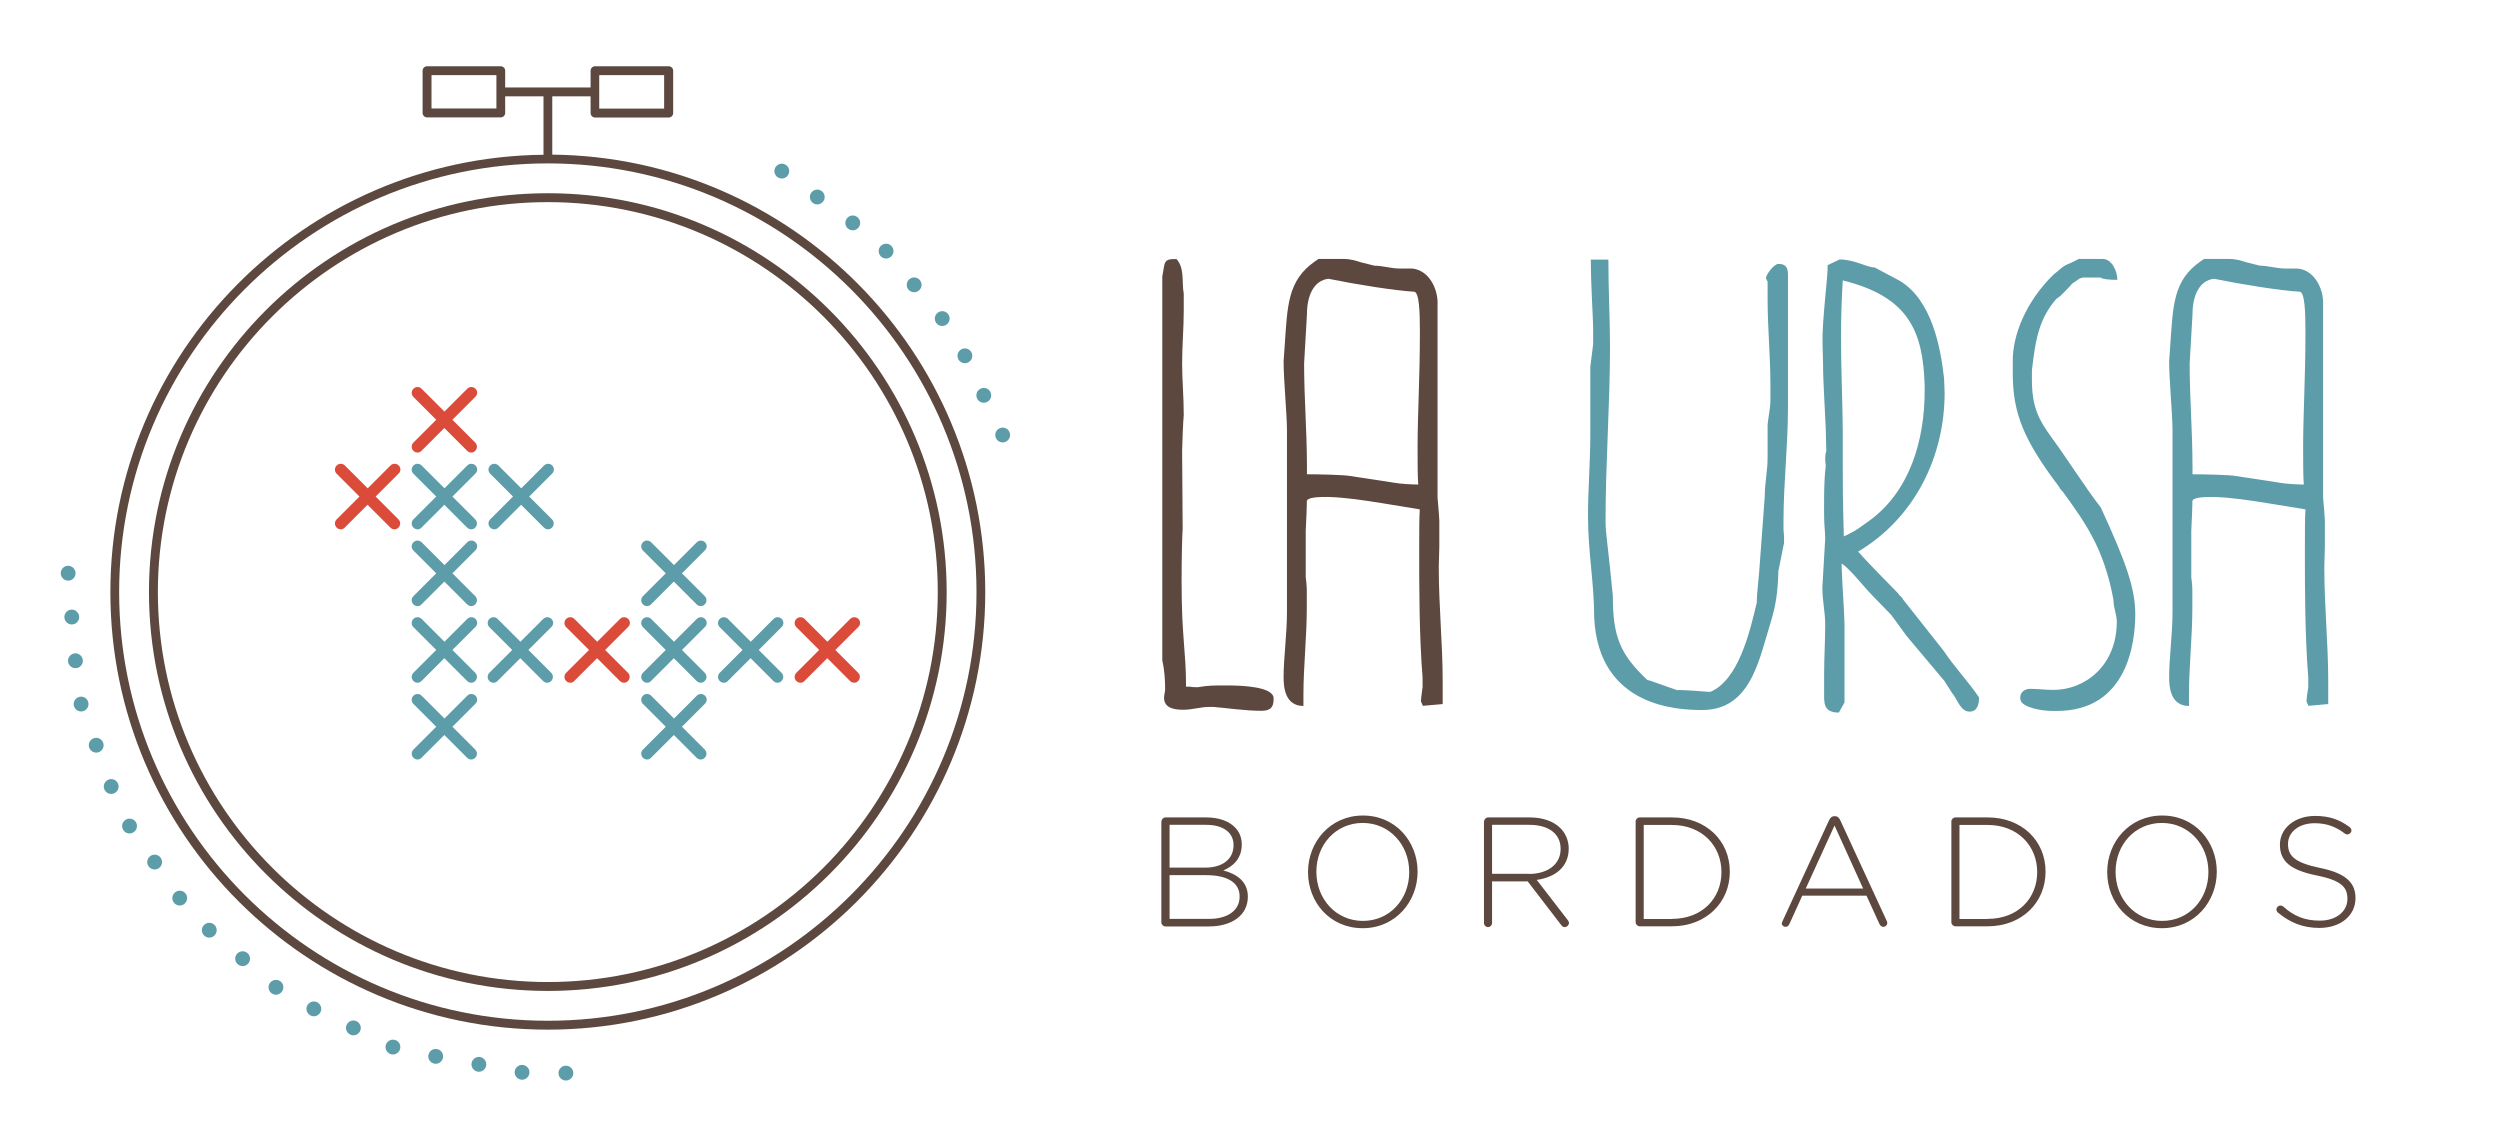<?xml version="1.0" encoding="utf-8"?>
<!-- Generator: Adobe Illustrator 23.0.6, SVG Export Plug-In . SVG Version: 6.00 Build 0)  -->
<svg version="1.1" id="Layer_1" xmlns="http://www.w3.org/2000/svg" xmlns:xlink="http://www.w3.org/1999/xlink" x="0px" y="0px"
	 viewBox="0 0 185.28 85" style="enable-background:new 0 0 185.28 85;" xml:space="preserve">
<style type="text/css">
	.st0{fill:#5C483E;}
	.st1{fill:#5C9DA9;}
	.st2{fill:#DB4B3A;}
	.st3{fill:#231F20;}
	.st4{fill:#927D74;}
</style>
<g>
	<path class="st0" d="M40.93,11.46V7.14h2.84v1.24c0,0.18,0.15,0.33,0.33,0.33h5.46c0.18,0,0.33-0.15,0.33-0.33V5.24
		c0-0.18-0.15-0.33-0.33-0.33h-5.46c-0.18,0-0.33,0.15-0.33,0.33v1.24h-6.33V5.24c0-0.18-0.15-0.33-0.33-0.33h-5.46
		c-0.18,0-0.33,0.15-0.33,0.33v3.13c0,0.18,0.15,0.33,0.33,0.33h5.46c0.18,0,0.33-0.15,0.33-0.33V7.14h2.84v4.33
		c-17.73,0.18-32.1,14.65-32.1,32.42c0,17.88,14.54,32.42,32.42,32.42s32.42-14.54,32.42-32.42C73.02,26.11,58.65,11.64,40.93,11.46
		z M44.41,5.57h4.81v2.48h-4.81V5.57z M31.98,8.05V5.57h4.81v1.24c0,0,0,0,0,0c0,0,0,0,0,0v1.23H31.98z M40.6,75.65
		c-17.52,0-31.77-14.25-31.77-31.77c0-17.52,14.25-31.77,31.77-31.77s31.77,14.25,31.77,31.77C72.37,61.4,58.12,75.65,40.6,75.65z"
		/>
	<g>
		<path class="st1" d="M5.6,42.48c0-0.3-0.25-0.55-0.55-0.55c-0.3,0-0.55,0.25-0.55,0.55c0,0.3,0.25,0.55,0.55,0.55
			C5.35,43.04,5.6,42.79,5.6,42.48z"/>
		<path class="st1" d="M5.87,45.73c0-0.3-0.25-0.55-0.55-0.55c-0.3,0-0.55,0.25-0.55,0.55c0,0.3,0.25,0.55,0.55,0.55
			C5.62,46.28,5.87,46.03,5.87,45.73z"/>
		<path class="st1" d="M6.14,48.97c0-0.3-0.25-0.55-0.55-0.55c-0.3,0-0.55,0.25-0.55,0.55c0,0.3,0.25,0.55,0.55,0.55
			C5.9,49.52,6.14,49.27,6.14,48.97z"/>
		<path class="st1" d="M6.01,51.63c-0.3,0-0.55,0.25-0.55,0.55s0.25,0.55,0.55,0.55c0.3,0,0.55-0.25,0.55-0.55
			S6.32,51.63,6.01,51.63z"/>
		<path class="st1" d="M7.13,54.68c-0.3,0-0.55,0.25-0.55,0.55c0,0.3,0.25,0.55,0.55,0.55c0.3,0,0.55-0.25,0.55-0.55
			C7.68,54.93,7.43,54.68,7.13,54.68z"/>
		<path class="st1" d="M8.24,57.74c-0.3,0-0.55,0.25-0.55,0.55c0,0.3,0.25,0.55,0.55,0.55c0.3,0,0.55-0.25,0.55-0.55
			C8.79,57.99,8.55,57.74,8.24,57.74z"/>
		<path class="st1" d="M9.6,60.67c-0.3,0-0.55,0.25-0.55,0.55c0,0.3,0.25,0.55,0.55,0.55c0.3,0,0.55-0.25,0.55-0.55
			C10.16,60.92,9.91,60.67,9.6,60.67z"/>
		<path class="st1" d="M11.46,63.34c-0.3,0-0.55,0.25-0.55,0.55c0,0.3,0.25,0.55,0.55,0.55c0.3,0,0.55-0.25,0.55-0.55
			C12.01,63.59,11.77,63.34,11.46,63.34z"/>
		<path class="st1" d="M13.32,66.01c-0.3,0-0.55,0.25-0.55,0.55c0,0.3,0.25,0.55,0.55,0.55c0.3,0,0.55-0.25,0.55-0.55
			C13.87,66.26,13.63,66.01,13.32,66.01z"/>
		<path class="st1" d="M15.51,68.39c-0.3,0-0.55,0.25-0.55,0.55c0,0.3,0.25,0.55,0.55,0.55c0.3,0,0.55-0.25,0.55-0.55
			C16.06,68.63,15.81,68.39,15.51,68.39z"/>
		<path class="st1" d="M17.98,70.5c-0.3,0-0.55,0.25-0.55,0.55c0,0.3,0.25,0.55,0.55,0.55s0.55-0.25,0.55-0.55
			C18.53,70.75,18.28,70.5,17.98,70.5z"/>
		<path class="st1" d="M20.45,72.62c-0.3,0-0.55,0.25-0.55,0.55c0,0.3,0.25,0.55,0.55,0.55c0.3,0,0.55-0.25,0.55-0.55
			C21,72.86,20.76,72.62,20.45,72.62z"/>
		<path class="st1" d="M23.26,74.22c-0.3,0-0.55,0.25-0.55,0.55c0,0.3,0.25,0.55,0.55,0.55c0.3,0,0.55-0.25,0.55-0.55
			C23.81,74.47,23.56,74.22,23.26,74.22z"/>
		<path class="st1" d="M26.19,75.63c-0.3,0-0.55,0.25-0.55,0.55c0,0.3,0.25,0.55,0.55,0.55c0.3,0,0.55-0.25,0.55-0.55
			C26.74,75.88,26.49,75.63,26.19,75.63z"/>
		<path class="st1" d="M29.12,77.05c-0.3,0-0.55,0.25-0.55,0.55c0,0.3,0.25,0.55,0.55,0.55s0.55-0.25,0.55-0.55
			C29.67,77.29,29.43,77.05,29.12,77.05z"/>
		<path class="st1" d="M32.29,77.74c-0.3,0-0.55,0.25-0.55,0.55c0,0.3,0.25,0.55,0.55,0.55c0.3,0,0.55-0.25,0.55-0.55
			C32.84,77.98,32.59,77.74,32.29,77.74z"/>
		<path class="st1" d="M35.49,78.33c-0.3,0-0.55,0.25-0.55,0.55c0,0.3,0.25,0.55,0.55,0.55c0.3,0,0.55-0.25,0.55-0.55
			C36.04,78.58,35.79,78.33,35.49,78.33z"/>
		<path class="st1" d="M38.69,78.92c-0.3,0-0.55,0.25-0.55,0.55s0.25,0.55,0.55,0.55c0.3,0,0.55-0.25,0.55-0.55
			S38.99,78.92,38.69,78.92z"/>
		<path class="st1" d="M41.94,78.98c-0.3,0-0.55,0.25-0.55,0.55c0,0.3,0.25,0.55,0.55,0.55c0.3,0,0.55-0.25,0.55-0.55
			C42.49,79.22,42.24,78.98,41.94,78.98z"/>
	</g>
	<g>
		<path class="st1" d="M74.31,31.69c-0.3,0-0.55,0.25-0.55,0.55c0,0.3,0.25,0.55,0.55,0.55c0.3,0,0.55-0.25,0.55-0.55
			C74.86,31.94,74.62,31.69,74.31,31.69z"/>
		<path class="st1" d="M72.91,28.75c-0.3,0-0.55,0.25-0.55,0.55s0.25,0.55,0.55,0.55c0.3,0,0.55-0.25,0.55-0.55
			S73.22,28.75,72.91,28.75z"/>
		<path class="st1" d="M71.51,26.92c0.3,0,0.55-0.25,0.55-0.55c0-0.3-0.25-0.55-0.55-0.55c-0.3,0-0.55,0.25-0.55,0.55
			C70.96,26.67,71.21,26.92,71.51,26.92z"/>
		<path class="st1" d="M69.83,24.16c0.3,0,0.55-0.25,0.55-0.55s-0.25-0.55-0.55-0.55s-0.55,0.25-0.55,0.55S69.52,24.16,69.83,24.16z
			"/>
		<path class="st1" d="M67.75,21.66c0.3,0,0.55-0.25,0.55-0.55c0-0.3-0.25-0.55-0.55-0.55c-0.3,0-0.55,0.25-0.55,0.55
			C67.2,21.41,67.44,21.66,67.75,21.66z"/>
		<path class="st1" d="M65.67,19.16c0.3,0,0.55-0.25,0.55-0.55c0-0.3-0.25-0.55-0.55-0.55c-0.3,0-0.55,0.25-0.55,0.55
			C65.12,18.91,65.36,19.16,65.67,19.16z"/>
		<path class="st1" d="M63.2,17.07c0.3,0,0.55-0.25,0.55-0.55c0-0.3-0.25-0.55-0.55-0.55c-0.3,0-0.55,0.25-0.55,0.55
			C62.65,16.82,62.89,17.07,63.2,17.07z"/>
		<path class="st1" d="M60.57,15.15c0.3,0,0.55-0.25,0.55-0.55c0-0.3-0.25-0.55-0.55-0.55c-0.3,0-0.55,0.25-0.55,0.55
			C60.02,14.9,60.27,15.15,60.57,15.15z"/>
		<path class="st1" d="M57.94,13.23c0.3,0,0.55-0.25,0.55-0.55s-0.25-0.55-0.55-0.55s-0.55,0.25-0.55,0.55S57.64,13.23,57.94,13.23z
			"/>
	</g>
	<path class="st0" d="M40.6,14.32c-16.3,0-29.56,13.26-29.56,29.56c0,16.3,13.26,29.56,29.56,29.56s29.56-13.26,29.56-29.56
		C70.15,27.58,56.9,14.32,40.6,14.32z M40.6,72.78c-15.94,0-28.9-12.97-28.9-28.9c0-15.94,12.97-28.9,28.9-28.9
		s28.9,12.97,28.9,28.9C69.5,59.82,56.54,72.78,40.6,72.78z"/>
	<g>
		<path class="st2" d="M35.24,28.81c-0.17-0.17-0.44-0.17-0.61,0l-1.69,1.69l-1.69-1.69c-0.17-0.17-0.44-0.17-0.61,0
			c-0.17,0.17-0.17,0.44,0,0.61l1.69,1.69l-1.69,1.69c-0.17,0.17-0.17,0.44,0,0.61c0.08,0.08,0.19,0.13,0.3,0.13
			c0.11,0,0.22-0.04,0.3-0.13l1.69-1.69l1.69,1.69c0.08,0.08,0.19,0.13,0.3,0.13c0.11,0,0.22-0.04,0.3-0.13
			c0.17-0.17,0.17-0.44,0-0.61l-1.69-1.69l1.69-1.69C35.41,29.25,35.41,28.98,35.24,28.81z"/>
		<path class="st1" d="M35.24,34.5c-0.17-0.17-0.44-0.17-0.61,0l-1.69,1.69l-1.69-1.69c-0.17-0.17-0.44-0.17-0.61,0
			c-0.17,0.17-0.17,0.44,0,0.61l1.69,1.69l-1.69,1.69c-0.17,0.17-0.17,0.44,0,0.61c0.08,0.08,0.19,0.13,0.3,0.13
			c0.11,0,0.22-0.04,0.3-0.13l1.69-1.69l1.69,1.69c0.08,0.08,0.19,0.13,0.3,0.13c0.11,0,0.22-0.04,0.3-0.13
			c0.17-0.17,0.17-0.44,0-0.61l-1.69-1.69l1.69-1.69C35.41,34.94,35.41,34.67,35.24,34.5z"/>
		<path class="st1" d="M35.24,40.19c-0.17-0.17-0.44-0.17-0.61,0l-1.69,1.69l-1.69-1.69c-0.17-0.17-0.44-0.17-0.61,0
			c-0.17,0.17-0.17,0.44,0,0.61l1.69,1.69l-1.69,1.69c-0.17,0.17-0.17,0.44,0,0.61c0.08,0.08,0.19,0.13,0.3,0.13
			c0.11,0,0.22-0.04,0.3-0.13l1.69-1.69l1.69,1.69c0.08,0.08,0.19,0.13,0.3,0.13c0.11,0,0.22-0.04,0.3-0.13
			c0.17-0.17,0.17-0.44,0-0.61l-1.69-1.69l1.69-1.69C35.41,40.62,35.41,40.35,35.24,40.19z"/>
		<path class="st1" d="M35.24,45.87c-0.17-0.17-0.44-0.17-0.61,0l-1.69,1.69l-1.69-1.69c-0.17-0.17-0.44-0.17-0.61,0
			c-0.17,0.17-0.17,0.44,0,0.61l1.69,1.69l-1.69,1.69c-0.17,0.17-0.17,0.44,0,0.61c0.08,0.08,0.19,0.13,0.3,0.13
			c0.11,0,0.22-0.04,0.3-0.13l1.69-1.69l1.69,1.69c0.08,0.08,0.19,0.13,0.3,0.13c0.11,0,0.22-0.04,0.3-0.13
			c0.17-0.17,0.17-0.44,0-0.61l-1.69-1.69l1.69-1.69C35.41,46.31,35.41,46.04,35.24,45.87z"/>
		<path class="st1" d="M35.24,51.56c-0.17-0.17-0.44-0.17-0.61,0l-1.69,1.69l-1.69-1.69c-0.17-0.17-0.44-0.17-0.61,0
			c-0.17,0.17-0.17,0.44,0,0.61l1.69,1.69l-1.69,1.69c-0.17,0.17-0.17,0.44,0,0.61c0.08,0.08,0.19,0.13,0.3,0.13
			c0.11,0,0.22-0.04,0.3-0.13l1.69-1.69l1.69,1.69c0.08,0.08,0.19,0.13,0.3,0.13c0.11,0,0.22-0.04,0.3-0.13
			c0.17-0.17,0.17-0.44,0-0.61l-1.69-1.69l1.69-1.69C35.41,52,35.41,51.73,35.24,51.56z"/>
		<path class="st1" d="M40.87,45.87c-0.17-0.17-0.44-0.17-0.61,0l-1.69,1.69l-1.69-1.69c-0.17-0.17-0.44-0.17-0.61,0
			c-0.17,0.17-0.17,0.44,0,0.61l1.69,1.69l-1.69,1.69c-0.17,0.17-0.17,0.44,0,0.61c0.08,0.08,0.19,0.13,0.3,0.13
			c0.11,0,0.22-0.04,0.3-0.13l1.69-1.69l1.69,1.69c0.08,0.08,0.19,0.13,0.3,0.13c0.11,0,0.22-0.04,0.3-0.13
			c0.17-0.17,0.17-0.44,0-0.61l-1.69-1.69l1.69-1.69C41.04,46.31,41.04,46.04,40.87,45.87z"/>
		<path class="st2" d="M46.56,45.87c-0.17-0.17-0.44-0.17-0.61,0l-1.69,1.69l-1.69-1.69c-0.17-0.17-0.44-0.17-0.61,0
			c-0.17,0.17-0.17,0.44,0,0.61l1.69,1.69l-1.69,1.69c-0.17,0.17-0.17,0.44,0,0.61c0.08,0.08,0.19,0.13,0.3,0.13s0.22-0.04,0.3-0.13
			l1.69-1.69l1.69,1.69c0.08,0.08,0.19,0.13,0.3,0.13c0.11,0,0.22-0.04,0.3-0.13c0.17-0.17,0.17-0.44,0-0.61l-1.69-1.69l1.69-1.69
			C46.73,46.31,46.73,46.04,46.56,45.87z"/>
		<path class="st1" d="M52.25,45.87c-0.17-0.17-0.44-0.17-0.61,0l-1.69,1.69l-1.69-1.69c-0.17-0.17-0.44-0.17-0.61,0
			c-0.17,0.17-0.17,0.44,0,0.61l1.69,1.69l-1.69,1.69c-0.17,0.17-0.17,0.44,0,0.61c0.08,0.08,0.19,0.13,0.3,0.13
			c0.11,0,0.22-0.04,0.3-0.13l1.69-1.69l1.69,1.69c0.08,0.08,0.19,0.13,0.3,0.13c0.11,0,0.22-0.04,0.3-0.13
			c0.17-0.17,0.17-0.44,0-0.61l-1.69-1.69l1.69-1.69C52.42,46.31,52.42,46.04,52.25,45.87z"/>
		<path class="st1" d="M52.25,40.19c-0.17-0.17-0.44-0.17-0.61,0l-1.69,1.69l-1.69-1.69c-0.17-0.17-0.44-0.17-0.61,0
			c-0.17,0.17-0.17,0.44,0,0.61l1.69,1.69l-1.69,1.69c-0.17,0.17-0.17,0.44,0,0.61c0.08,0.08,0.19,0.13,0.3,0.13
			c0.11,0,0.22-0.04,0.3-0.13l1.69-1.69l1.69,1.69c0.08,0.08,0.19,0.13,0.3,0.13c0.11,0,0.22-0.04,0.3-0.13
			c0.17-0.17,0.17-0.44,0-0.61l-1.69-1.69l1.69-1.69C52.42,40.62,52.42,40.35,52.25,40.19z"/>
		<path class="st1" d="M52.25,51.56c-0.17-0.17-0.44-0.17-0.61,0l-1.69,1.69l-1.69-1.69c-0.17-0.17-0.44-0.17-0.61,0
			c-0.17,0.17-0.17,0.44,0,0.61l1.69,1.69l-1.69,1.69c-0.17,0.17-0.17,0.44,0,0.61c0.08,0.08,0.19,0.13,0.3,0.13
			c0.11,0,0.22-0.04,0.3-0.13l1.69-1.69l1.69,1.69c0.08,0.08,0.19,0.13,0.3,0.13c0.11,0,0.22-0.04,0.3-0.13
			c0.17-0.17,0.17-0.44,0-0.61l-1.69-1.69l1.69-1.69C52.42,52,52.42,51.73,52.25,51.56z"/>
		<path class="st1" d="M57.94,45.87c-0.17-0.17-0.44-0.17-0.61,0l-1.69,1.69l-1.69-1.69c-0.17-0.17-0.44-0.17-0.61,0
			c-0.17,0.17-0.17,0.44,0,0.61l1.69,1.69l-1.69,1.69c-0.17,0.17-0.17,0.44,0,0.61c0.08,0.08,0.19,0.13,0.3,0.13
			c0.11,0,0.22-0.04,0.3-0.13l1.69-1.69l1.69,1.69c0.08,0.08,0.19,0.13,0.3,0.13s0.22-0.04,0.3-0.13c0.17-0.17,0.17-0.44,0-0.61
			l-1.69-1.69l1.69-1.69C58.1,46.31,58.1,46.04,57.94,45.87z"/>
		<path class="st2" d="M63.62,45.87c-0.17-0.17-0.44-0.17-0.61,0l-1.69,1.69l-1.69-1.69c-0.17-0.17-0.44-0.17-0.61,0
			c-0.17,0.17-0.17,0.44,0,0.61l1.69,1.69l-1.69,1.69c-0.17,0.17-0.17,0.44,0,0.61c0.08,0.08,0.19,0.13,0.3,0.13
			c0.11,0,0.22-0.04,0.3-0.13l1.69-1.69l1.69,1.69c0.08,0.08,0.19,0.13,0.3,0.13s0.22-0.04,0.3-0.13c0.17-0.17,0.17-0.44,0-0.61
			l-1.69-1.69l1.69-1.69C63.79,46.31,63.79,46.04,63.62,45.87z"/>
		<path class="st2" d="M29.55,34.5c-0.17-0.17-0.44-0.17-0.61,0l-1.69,1.69l-1.69-1.69c-0.17-0.17-0.44-0.17-0.61,0
			c-0.17,0.17-0.17,0.44,0,0.61l1.69,1.69l-1.69,1.69c-0.17,0.17-0.17,0.44,0,0.61c0.08,0.08,0.19,0.13,0.3,0.13
			c0.11,0,0.22-0.04,0.3-0.13l1.69-1.69l1.69,1.69c0.08,0.08,0.19,0.13,0.3,0.13c0.11,0,0.22-0.04,0.3-0.13
			c0.17-0.17,0.17-0.44,0-0.61l-1.69-1.69l1.69-1.69C29.72,34.94,29.72,34.67,29.55,34.5z"/>
		<path class="st1" d="M40.93,34.5c-0.17-0.17-0.44-0.17-0.61,0l-1.69,1.69l-1.69-1.69c-0.17-0.17-0.44-0.17-0.61,0
			c-0.17,0.17-0.17,0.44,0,0.61l1.69,1.69l-1.69,1.69c-0.17,0.17-0.17,0.44,0,0.61c0.08,0.08,0.19,0.13,0.3,0.13
			c0.11,0,0.22-0.04,0.3-0.13l1.69-1.69l1.69,1.69c0.08,0.08,0.19,0.13,0.3,0.13c0.11,0,0.22-0.04,0.3-0.13
			c0.17-0.17,0.17-0.44,0-0.61l-1.69-1.69l1.69-1.69C41.09,34.94,41.09,34.67,40.93,34.5z"/>
	</g>
	<g>
		<g>
			<g>
				<path class="st0" d="M86.08,60.88c0-0.16,0.14-0.3,0.3-0.3h3.03c0.91,0,1.65,0.27,2.1,0.72c0.33,0.33,0.52,0.76,0.52,1.27v0.02
					c0,1.1-0.72,1.65-1.37,1.92c0.97,0.25,1.82,0.81,1.82,1.93v0.02c0,1.35-1.15,2.2-2.9,2.2h-3.21c-0.16,0-0.3-0.14-0.3-0.3V60.88z
					 M89.34,64.3c1.21,0,2.08-0.59,2.08-1.66v-0.02c0-0.89-0.73-1.49-2.02-1.49h-2.72v3.17H89.34z M89.61,68.1
					c1.38,0,2.26-0.63,2.26-1.65v-0.02c0-0.99-0.87-1.57-2.46-1.57h-2.73v3.24H89.61z"/>
				<path class="st0" d="M96.94,64.64v-0.02c0-2.2,1.63-4.18,4.07-4.18s4.05,1.95,4.05,4.15v0.02c0,2.2-1.63,4.18-4.07,4.18
					C98.54,68.79,96.94,66.84,96.94,64.64z M104.44,64.64v-0.02c0-2-1.45-3.63-3.45-3.63c-2,0-3.43,1.62-3.43,3.61v0.02
					c0,2,1.45,3.63,3.45,3.63C103.01,68.25,104.44,66.63,104.44,64.64z"/>
				<path class="st0" d="M109.99,60.88c0-0.16,0.14-0.3,0.3-0.3h3.09c0.99,0,1.79,0.31,2.27,0.8c0.38,0.38,0.61,0.92,0.61,1.5v0.02
					c0,1.35-1,2.12-2.37,2.31l2.3,2.98c0.06,0.07,0.09,0.14,0.09,0.21c0,0.16-0.15,0.31-0.31,0.31c-0.12,0-0.2-0.07-0.27-0.16
					l-2.48-3.23h-2.64v3.09c0,0.16-0.14,0.3-0.3,0.3c-0.16,0-0.3-0.14-0.3-0.3V60.88z M113.31,64.77c1.35,0,2.35-0.68,2.35-1.85
					V62.9c0-1.08-0.85-1.77-2.32-1.77h-2.76v3.63H113.31z"/>
				<path class="st0" d="M121.22,60.88c0-0.16,0.14-0.3,0.3-0.3h2.39c2.54,0,4.29,1.74,4.29,4.01v0.02c0,2.27-1.75,4.04-4.29,4.04
					h-2.39c-0.16,0-0.3-0.14-0.3-0.3V60.88z M123.91,68.1c2.25,0,3.67-1.53,3.67-3.46v-0.02c0-1.91-1.42-3.48-3.67-3.48h-2.09v6.97
					H123.91z"/>
				<path class="st0" d="M132.11,68.26l3.45-7.48c0.08-0.17,0.2-0.29,0.4-0.29h0.02c0.21,0,0.32,0.12,0.4,0.29l3.44,7.45
					c0.04,0.07,0.05,0.13,0.05,0.18c0,0.15-0.13,0.28-0.29,0.28c-0.14,0-0.24-0.1-0.3-0.23l-0.95-2.08h-4.76l-0.95,2.09
					c-0.06,0.14-0.15,0.22-0.29,0.22c-0.15,0-0.28-0.12-0.28-0.25C132.06,68.4,132.07,68.33,132.11,68.26z M138.08,65.85l-2.12-4.67
					l-2.13,4.67H138.08z"/>
				<path class="st0" d="M144.62,60.88c0-0.16,0.14-0.3,0.3-0.3h2.39c2.54,0,4.29,1.74,4.29,4.01v0.02c0,2.27-1.75,4.04-4.29,4.04
					h-2.39c-0.16,0-0.3-0.14-0.3-0.3V60.88z M147.31,68.1c2.25,0,3.67-1.53,3.67-3.46v-0.02c0-1.91-1.42-3.48-3.67-3.48h-2.09v6.97
					H147.31z"/>
				<path class="st0" d="M156.17,64.64v-0.02c0-2.2,1.63-4.18,4.07-4.18s4.05,1.95,4.05,4.15v0.02c0,2.2-1.63,4.18-4.07,4.18
					C157.77,68.79,156.17,66.84,156.17,64.64z M163.67,64.64v-0.02c0-2-1.45-3.63-3.45-3.63c-2,0-3.43,1.62-3.43,3.61v0.02
					c0,2,1.45,3.63,3.45,3.63C162.24,68.25,163.67,66.63,163.67,64.64z"/>
				<path class="st0" d="M168.83,67.64c-0.06-0.05-0.12-0.13-0.12-0.23c0-0.16,0.14-0.3,0.3-0.3c0.08,0,0.15,0.03,0.2,0.07
					c0.81,0.73,1.62,1.05,2.72,1.05c1.21,0,2.04-0.68,2.04-1.6V66.6c0-0.85-0.45-1.35-2.28-1.72c-1.94-0.39-2.72-1.05-2.72-2.27
					v-0.02c0-1.2,1.1-2.12,2.6-2.12c1.08,0,1.83,0.28,2.57,0.83c0.06,0.05,0.13,0.13,0.13,0.24c0,0.16-0.14,0.3-0.3,0.3
					c-0.07,0-0.14-0.02-0.2-0.07c-0.7-0.54-1.41-0.76-2.23-0.76c-1.19,0-1.97,0.68-1.97,1.52v0.02c0,0.85,0.44,1.37,2.35,1.77
					c1.87,0.38,2.65,1.05,2.65,2.23v0.02c0,1.3-1.12,2.2-2.68,2.2C170.69,68.77,169.74,68.39,168.83,67.64z"/>
			</g>
		</g>
		<g>
			<g>
				<path class="st0" d="M87.73,52.6c-0.42,0-1.46,0-1.46-0.88c0-0.21,0.08-0.46,0.08-0.63c0-0.63-0.04-1.42-0.21-2.14V20.49
					l0.13-0.75c0.08-0.54,0.38-0.54,0.92-0.54c0.63,0.67,0.38,1.8,0.54,2.55V23c0,1.34-0.12,2.6-0.12,3.94
					c0,1.26,0.12,2.43,0.12,3.85c-0.04,0.21-0.12,2.34-0.12,2.6l0.04,5.78c-0.04,0.54-0.08,2.34-0.08,3.85
					c0,4.35,0.33,5.11,0.33,7.87h0.29c0.13,0.04,0.46,0.04,0.59,0.04c0.71-0.13,1.26-0.13,1.8-0.13h0.38c1.05,0,3.43,0.08,3.43,0.96
					c0,0.5-0.08,0.92-0.92,0.92c-1.13,0-2.6-0.21-3.56-0.29h-0.29C89.02,52.39,88.35,52.6,87.73,52.6z"/>
				<path class="st0" d="M105.31,51.98c0-0.21,0.08-0.75,0.12-1.05v-0.71c-0.25-3.1-0.25-6.78-0.25-9.25c0-1.34,0-2.68,0.04-3.14
					v-0.08l-2.8-0.46c-1.34-0.21-2.64-0.42-3.98-0.46c-0.59,0-1.59,0-1.59,0.33v0.25c0,0.21-0.04,1.09-0.08,1.93v3.43
					c0.04,0.29,0.08,0.67,0.08,1.05v1.17c0,2.22-0.25,4.4-0.25,6.49v0.84c-1.38,0-1.47-1.42-1.47-2.14c0-1.47,0.25-3.1,0.25-4.9
					V31.92c0-1.21-0.25-3.73-0.25-5.15l0.08-1.13c0.21-3.01,0.21-4.86,2.26-6.28l0.25-0.17h1.84c0.54,0,0.92,0.13,1.3,0.25l1,0.25
					c0.59,0,1.26,0.21,1.84,0.21h0.96c1.26,0.13,1.88,1.51,1.88,2.51V36.9c0.04,0.42,0.13,1.47,0.13,1.67v1.97
					c0,0.5-0.04,1-0.04,1.47c0,3.01,0.29,5.61,0.29,8.54v1.63l-1.47,0.13L105.31,51.98z M105.06,33.13c0-2.43,0.17-5.15,0.17-8.33
					v-0.33c0-1.26-0.04-2.81-0.42-2.85c-1.42-0.08-4.31-0.54-6.36-0.96c-1.09,0.13-1.59,1.26-1.59,2.64l-0.21,3.64
					c0,2.6,0.21,5.02,0.21,7.62v0.59c0.8,0,2.81,0.04,3.22,0.13l3.27,0.5c0.42,0.08,1.3,0.13,1.76,0.13
					C105.06,35.35,105.06,34.18,105.06,33.13z"/>
			</g>
		</g>
		<g>
			<path class="st1" d="M117.86,32.3v-5.11l0.21-1.67v-1.26c0-0.67-0.17-3.06-0.17-5.02h1.3c0,2.34,0.12,4.35,0.12,6.49
				c0,4.23-0.33,8.5-0.33,12.94c0,0.75,0.21,2.18,0.33,3.43l0.21,2.05c0,2.97,0.5,4.31,2.55,6.24c0,0,0.08,0.04,0.17,0.04l2.01,0.71
				h0.33c0.21,0,1.51,0.08,1.97,0.13h0.21c2.05-0.88,2.89-4.31,3.43-6.62v-0.17c0-0.42,0.17-1.88,0.17-2.01l0.42-5.69
				c0-1,0.21-1.88,0.21-2.85V31.5c0-0.21,0.21-1.34,0.21-1.76v-1.21c0-2.09-0.21-4.23-0.21-6.41v-1.26
				c-0.04-0.04-0.12-0.21-0.12-0.25c0-0.25,0.59-1.05,0.92-1.05s0.71,0.08,0.71,0.75v9.92c0,2.76-0.33,5.61-0.33,8.29v0.75
				c0,0.17,0.04,0.33,0.04,0.5v0.46l-0.42,2.09c-0.04,1.63-0.21,2.55-0.5,3.56l-0.46,1.55c-0.71,2.43-1.59,5.19-4.69,5.19
				c-1.72,0-7.66-0.17-8-6.82c0-2.6-0.46-4.86-0.46-7.58C117.69,36.27,117.86,34.26,117.86,32.3z"/>
			<path class="st1" d="M136.49,41.76v0.25c0.04,1.42,0.17,2.81,0.21,4.23v5.82l-0.42,0.75c-1.17,0-1.09-0.75-1.09-1.47v-1.42
				c0-1.17,0.08-2.39,0.08-3.64c0-0.92-0.21-1.72-0.21-2.76l0.21-3.6c0-0.46-0.08-1.05-0.08-1.59v-0.17c0-0.21-0.04-2.51,0.12-3.6
				c0-0.13-0.04-0.38-0.04-0.46c0-0.17,0-0.5,0.08-0.67c0-0.38-0.04-1.21-0.04-1.67l-0.12-2.43c-0.04-0.8-0.08-1.63-0.08-2.43
				l-0.04-1.51c-0.04-1.63,0.42-5.02,0.38-5.74l0.88-0.42c1.13,0,2.01,0.59,2.6,0.59l1.88,1c2.34,1.42,3.01,4.86,3.27,7.24
				l0.04,1.05c0,4.69-2.18,9.25-6.41,11.77c0.54,0.63,2.18,2.3,2.93,3.06l0.13,0.17c0.17,0.17,0.25,0.21,0.25,0.29l3.01,3.81
				c0.84,1.26,1.88,2.34,2.64,3.48c0,0.42-0.08,1.05-0.71,1.05c-0.67,0-0.92-0.96-1.26-1.34l-0.59-0.92l0.04,0.04l-2.85-3.39
				l-1.13-1.55l-1.38-1.42C138.04,43.39,137.16,42.22,136.49,41.76z M136.57,20.78c-0.08,1.38-0.13,2.76-0.13,4.15
				c0,2.43,0.13,5.36,0.13,6.99v2.55c0,1.17,0,2.51,0.08,5.28c0.5-0.21,1.05-0.54,1.26-0.71l0.59-0.42c3.1-2.22,4.14-6.11,4.14-9.63
				v-0.42C142.52,24.55,141.47,22,136.57,20.78z"/>
			<path class="st1" d="M149.72,51.72c0-0.42,0.33-0.67,0.75-0.67c0.5,0,1.13,0.08,1.72,0.08c2.3,0,4.69-1.76,4.69-5.07
				c0-0.5-0.25-1-0.25-1.63c-0.71-3.81-2.09-5.69-3.73-7.96l-0.29-0.33h0.04c-2.64-3.48-3.48-5.48-3.48-8.46v-0.96
				c0-1.84,0.92-4.31,3.01-6.36l0.46-0.38c0.25-0.25,0.54-0.38,0.84-0.5l0.59-0.29h1.76c0.67,0,1.09,0.88,1.09,1.55
				c-0.59,0-1.05-0.04-1.26-0.17h-1.3c-0.04,0-0.29,0.08-0.38,0.17l-0.42,0.29c-0.12,0.17-0.63,0.67-0.88,0.92l-0.29,0.21
				c-1.17,1.38-1.51,2.68-1.8,5.28v0.67c0,2.01,0.46,2.97,1.55,4.44c1.13,1.55,2.3,3.43,3.56,5.07c1.88,4.1,2.55,5.99,2.55,7.91
				c0,2.18-0.63,7.16-5.82,7.16h-0.29c-0.96,0-2.26-0.29-2.39-0.8L149.72,51.72z"/>
			<path class="st1" d="M170.94,51.98c0-0.21,0.08-0.75,0.13-1.05v-0.71c-0.25-3.1-0.25-6.78-0.25-9.25c0-1.34,0-2.68,0.04-3.14
				v-0.08l-2.81-0.46c-1.34-0.21-2.64-0.42-3.98-0.46c-0.59,0-1.59,0-1.59,0.33v0.25c0,0.21-0.04,1.09-0.08,1.93v3.43
				c0.04,0.29,0.08,0.67,0.08,1.05v1.17c0,2.22-0.25,4.4-0.25,6.49v0.84c-1.38,0-1.47-1.42-1.47-2.14c0-1.47,0.25-3.1,0.25-4.9
				V31.92c0-1.21-0.25-3.73-0.25-5.15l0.08-1.13c0.21-3.01,0.21-4.86,2.26-6.28l0.25-0.17h1.84c0.54,0,0.92,0.13,1.3,0.25l1,0.25
				c0.59,0,1.26,0.21,1.84,0.21h0.96c1.26,0.13,1.88,1.51,1.88,2.51V36.9c0.04,0.42,0.13,1.47,0.13,1.67v1.97
				c0,0.5-0.04,1-0.04,1.47c0,3.01,0.29,5.61,0.29,8.54v1.63l-1.47,0.13L170.94,51.98z M170.69,33.13c0-2.43,0.17-5.15,0.17-8.33
				v-0.33c0-1.26-0.04-2.81-0.42-2.85c-1.42-0.08-4.31-0.54-6.36-0.96c-1.09,0.13-1.59,1.26-1.59,2.64l-0.21,3.64
				c0,2.6,0.21,5.02,0.21,7.62v0.59c0.8,0,2.81,0.04,3.22,0.13l3.27,0.5c0.42,0.08,1.3,0.13,1.76,0.13
				C170.69,35.35,170.69,34.18,170.69,33.13z"/>
		</g>
	</g>
</g>
</svg>
